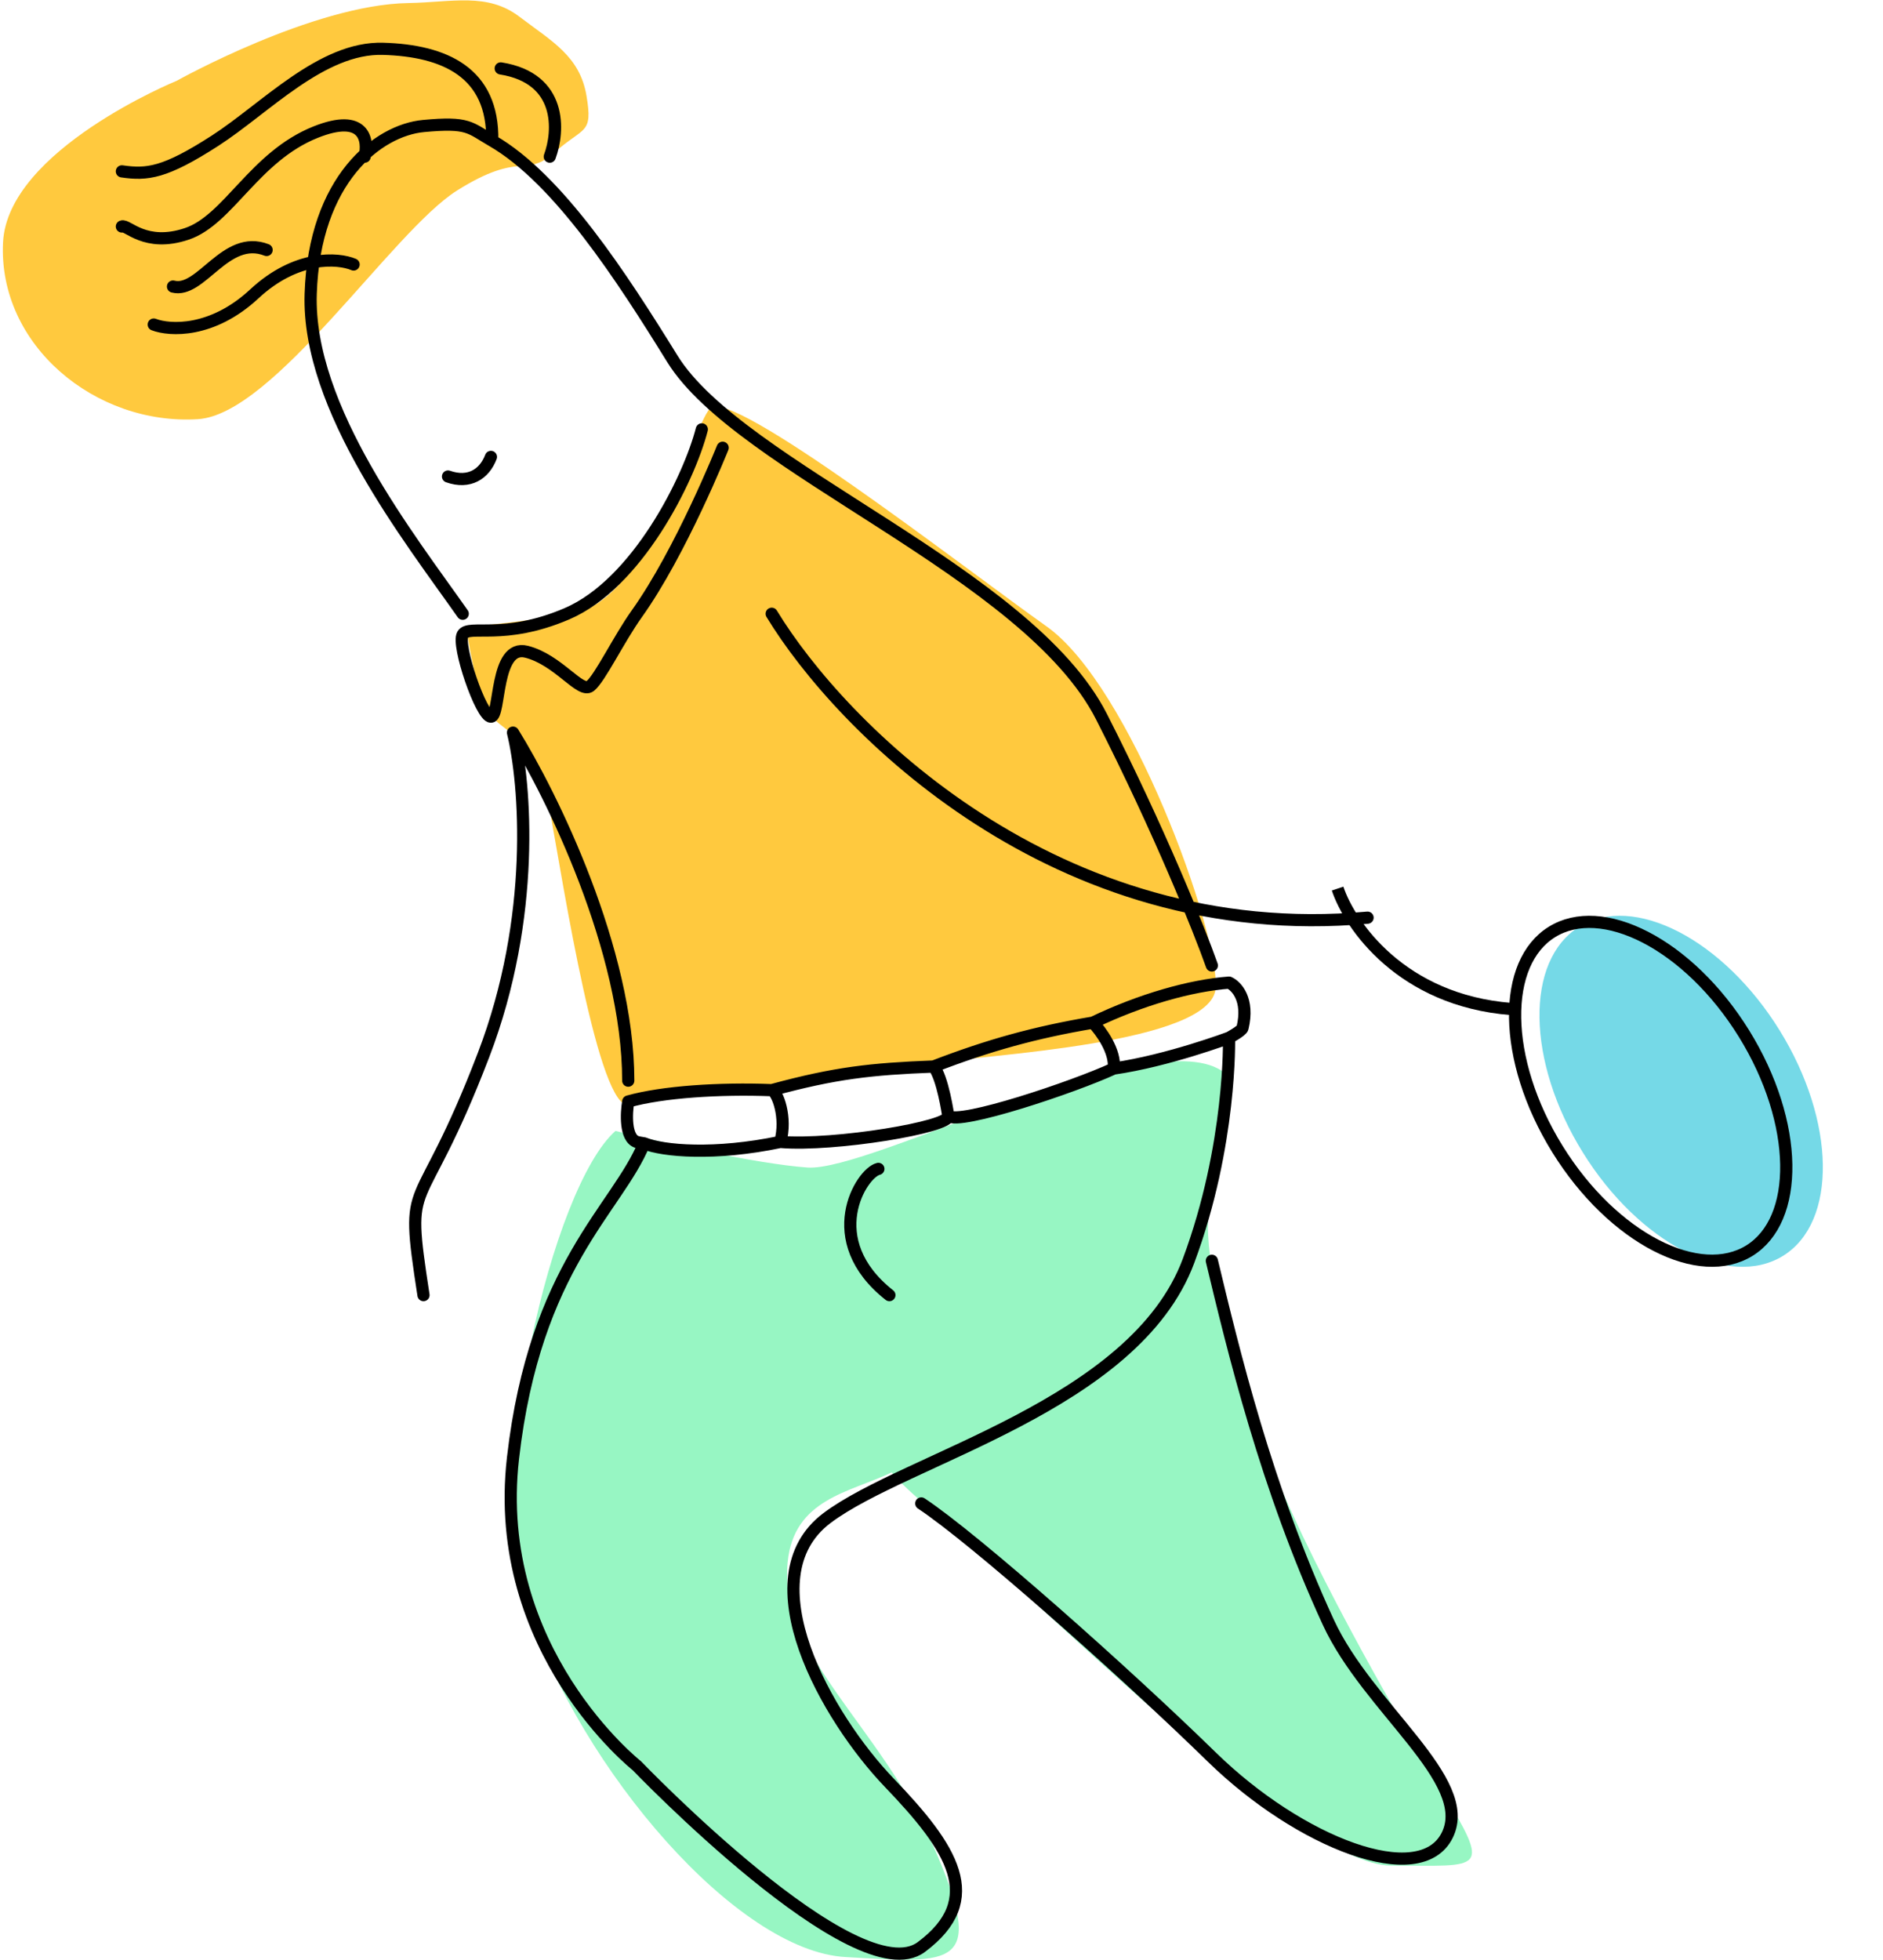 <svg width="618" height="643" viewBox="0 0 618 643" fill="none" xmlns="http://www.w3.org/2000/svg">
<path d="M58 26.5C58 26.5 102.698 1.517 134 1C148.36 0.763 159.92 -2.56 170.5 5.5C181.08 13.56 190.317 18.38 192.5 31.5C194.619 44.237 191.637 41.406 182 50C172.363 58.594 171.198 49.177 150 62.5C128.802 75.823 89.987 135.913 65 137.5C31.338 139.639 -0.692 113.188 1 79.5C2.525 49.143 58 26.5 58 26.5Z" fill="#FFC93E"/>
<path d="M173 527.5C158.6 484.7 181.333 389.167 202 371C216 374.5 248.2 381.8 265 383C286 384.5 379.527 334.022 402 352C407 356 395.5 386 396.5 405C397.5 424 404.832 447.409 415.5 476C428 509.5 456.5 559.5 473 587C489.5 614.5 487 612 456.5 612C426 612 338 522 306.5 496C299.305 490.061 294.982 485.883 292.668 483.014C278.682 489.653 260.544 491.724 258.5 512.5C255.5 543 289 566 306.5 606C324 646 313 644 277.5 642C242 640 191 581 173 527.5Z" fill="#97F6C3"/>
<path d="M160.5 234C156.9 228.8 154 212.833 153 205.5C155.5 205.5 165.8 204.7 187 201.5C213.5 197.5 226.5 141.5 233 134C239.5 126.5 316 186 343.5 205.5C371 225 400 305.5 399 324C398 342.5 323.5 346 303.5 349C283.5 352 216.5 360.5 206.5 362.5C196.5 364.5 185 291 180.5 266C176 241 165 240.5 160.5 234Z" fill="#FFC93E"/>
<path d="M206.189 354.504C206.189 311.73 180.973 260.568 168.364 240.333C172.388 256.682 176.09 300.715 158.707 346.062C136.977 402.745 132.551 383.047 138.989 424.856M253.27 201.339C275.804 238.457 346.465 310.363 448.834 301.037M237.174 146.884C237.174 146.884 223.492 181.055 209.006 201.339C203.044 209.688 196.934 222.462 193.715 225.057C190.496 227.652 183.253 216.432 172.791 213.801C162.328 211.17 164.34 235.107 161.121 235.107C157.902 235.107 149.854 211.608 151.866 208.173C153.878 204.738 165.334 210.227 186.07 201.339C209.006 191.507 226.041 157.47 230.333 140.854M147.037 156.314C153.992 158.777 159 155.5 161.121 149.881M151.866 201.339C134.563 176.682 100.762 134.02 101.969 96.414C103.176 58.809 124.101 42.728 138.989 41.339C153.878 39.95 154.077 41.855 161.552 46.163M397.73 316.715C393.706 305.325 380.829 273.057 361.514 235.107C337.37 187.67 242.807 153.5 220.676 117.721C204.208 91.099 183.284 58.689 161.552 46.163M253.27 357.623C236.282 356.962 217.488 358.157 206.189 361.338C205.519 365.224 205.143 373.318 209.006 374.605C209.271 374.693 210.096 374.867 211.421 375.073M253.27 357.623C255.148 358.126 258.34 366.647 256.086 374.605M253.27 357.623C274.207 351.947 285.806 350.673 306.386 349.866M256.086 374.605C273.771 376.082 312.217 369.653 311.215 366.068M256.086 374.605C234.569 379.11 217.605 377.588 211.421 375.073M306.386 349.866C309.386 353.276 311.215 366.068 311.215 366.068M306.386 349.866C324.547 342.873 339.629 338.701 358.697 335.464M311.215 366.068C314.752 369.209 352.51 356.57 365.538 350.527M358.697 335.464C374.554 327.846 390.862 323.288 403.363 322.343C405.778 323.415 410.043 327.891 407.79 337.218C407.554 338.191 403.363 340.44 403.363 340.44M358.697 335.464C361.246 338.12 366.182 344.85 365.538 350.527M365.538 350.527C383.291 347.971 403.363 340.44 403.363 340.44M288.278 383.449C282.645 384.789 268.963 406.765 291.9 424.856M211.421 375.073C202.568 396.625 175.607 415.146 168.364 478.323C161.121 541.5 209.006 579.227 209.006 579.227C209.006 579.227 281.224 654.449 302.362 638.724C323.5 623 312.422 606.211 291.9 584.855C271.377 563.5 245.255 517.72 271.377 498.021C297.5 478.323 372.379 461.131 390.084 413.599C404.248 375.574 403.363 340.44 403.363 340.44M397.73 413.599C404.705 442.678 415.559 488.014 435.957 532.192C449.051 560.551 483.853 584.012 475 602C466.147 619.988 426.5 604.5 397.73 576.413C368.959 548.326 319.799 504.721 302.362 493.197M116.053 86.766C110.956 84.622 97.301 83.55 83.459 96.414C69.616 109.279 55.693 108.475 50.462 106.465M87.5 82C74 76.716 66 96.414 56.783 94.002M119.674 51.389C121.016 46.029 119.674 36.917 103.579 43.349C83.459 51.389 75.008 72.111 61.327 76.716C47.645 81.321 41.744 73.5 40 74.304M40 56.213C48.316 57.419 54.084 56.799 70.582 46.163C87.08 35.528 105.59 15.427 125.71 16.012C145.83 16.598 161.983 23.651 161.552 46.163M180.436 51.389C183.521 43.081 184.621 25.661 164.34 22.445" stroke="black" stroke-width="4" stroke-linecap="round" stroke-linejoin="round"/>
<ellipse cx="551.754" cy="357.993" rx="63.5" ry="38" transform="rotate(58.207 551.754 357.993)" fill="#75D9E7"/>
<path d="M574.155 410.265C566.07 415.276 555.058 414.51 543.49 408.536C531.963 402.585 520.236 391.609 511.155 376.96C502.075 362.31 497.461 346.925 497.259 333.954C497.055 320.936 501.267 310.732 509.352 305.721C517.437 300.709 528.449 301.476 540.018 307.449C551.544 313.401 563.271 324.376 572.352 339.026C581.433 353.675 586.046 369.061 586.249 382.031C586.452 395.049 582.24 405.253 574.155 410.265Z" stroke="black" stroke-width="4"/>
<path d="M439 291.5C443 303.5 460 328.2 496 331" stroke="black" stroke-width="4"/>
</svg>
